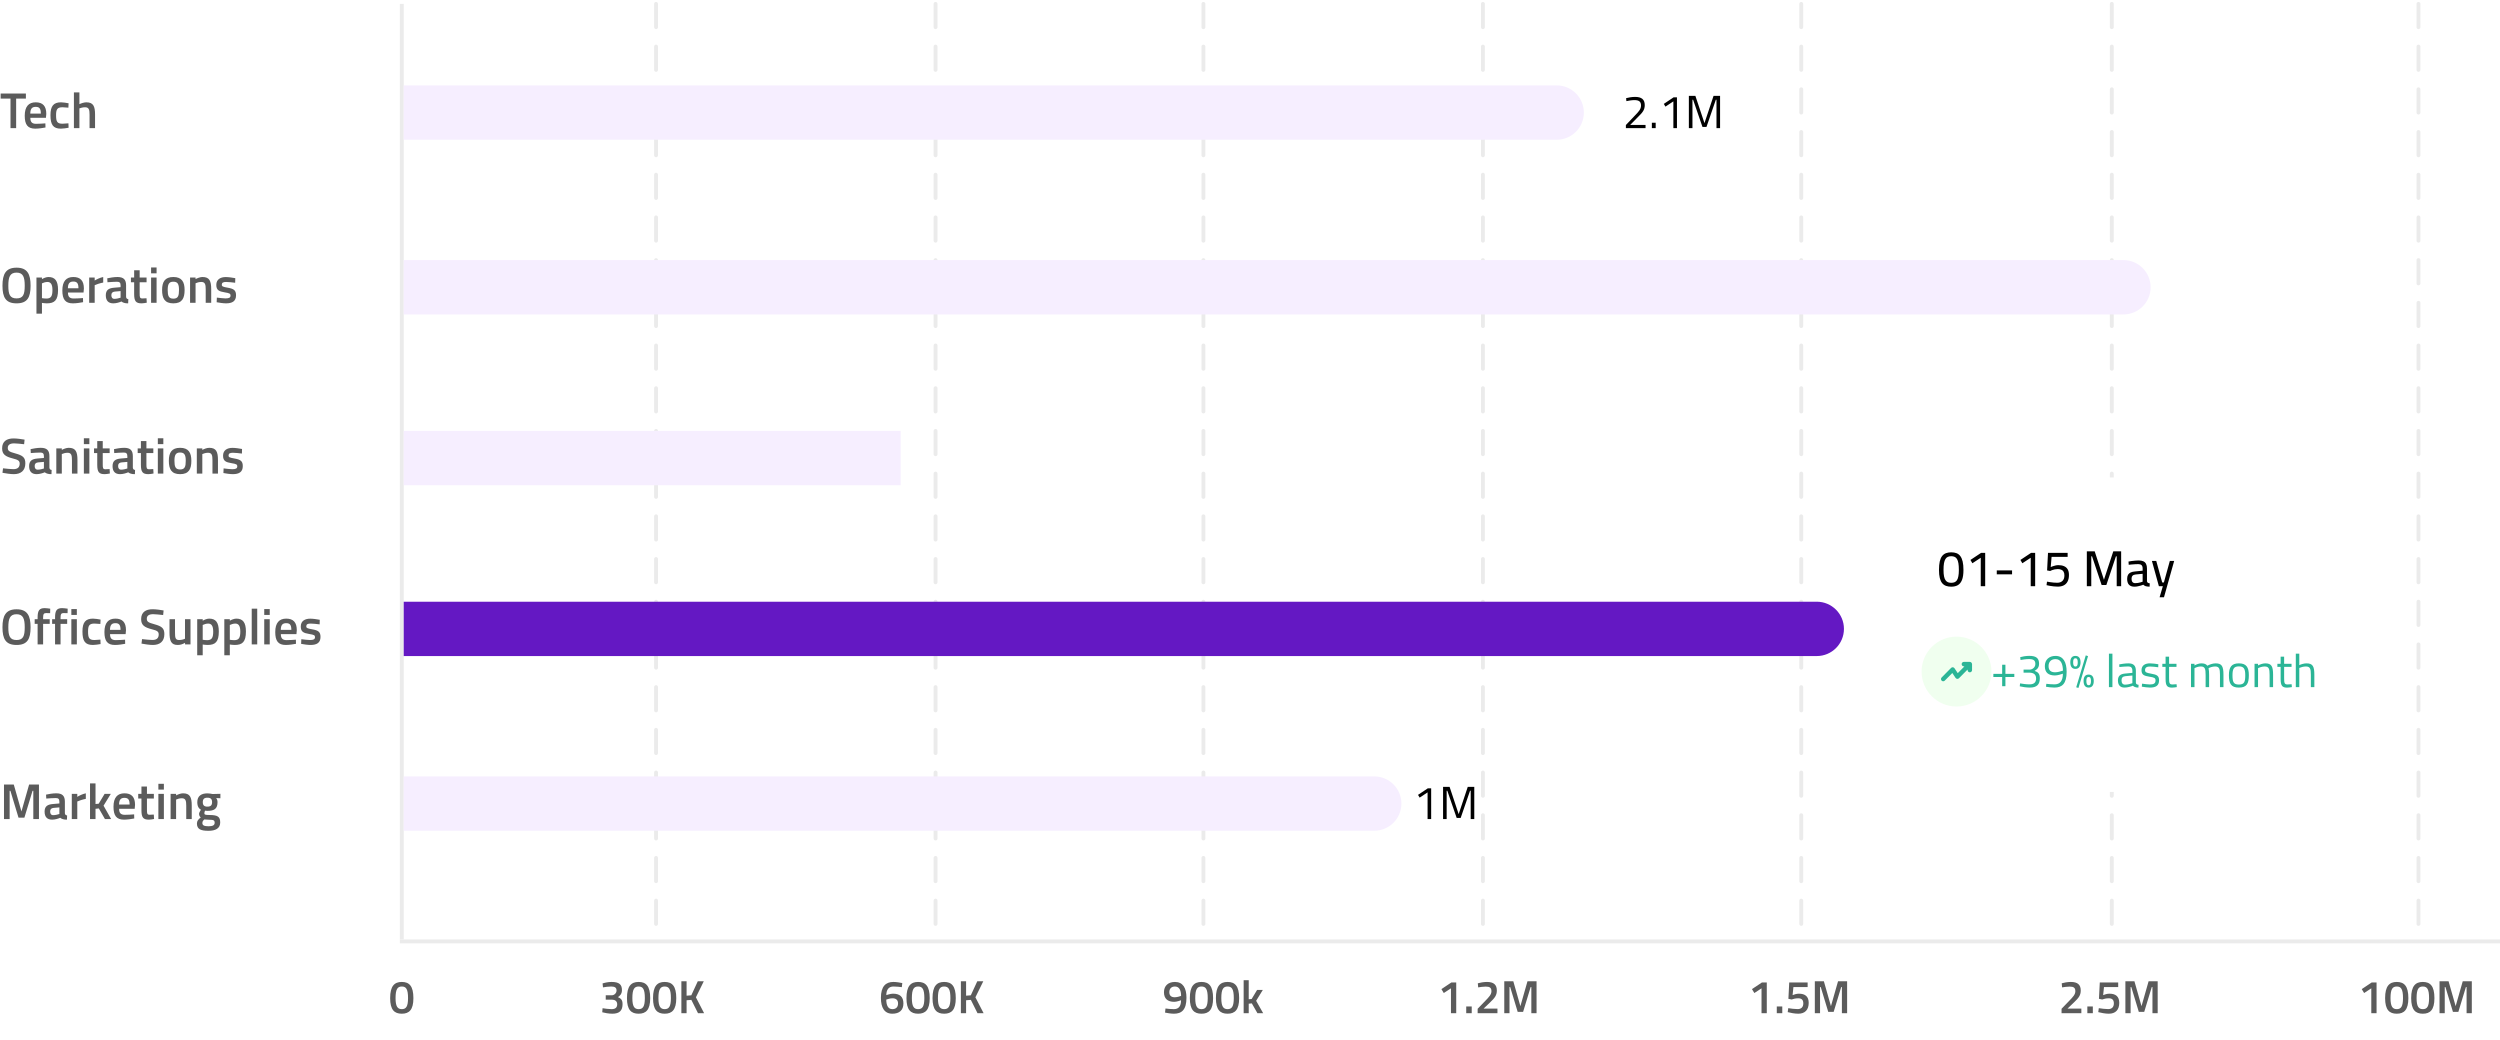 <svg width="644" height="268" viewBox="0 0 644 268" fill="none" xmlns="http://www.w3.org/2000/svg">
<line x1="103.5" y1="1" x2="103.5" y2="242" stroke="#EBEBEB"/>
<line x1="644" y1="242.5" x2="103" y2="242.5" stroke="#EBEBEB"/>
<path d="M157.73 261.132C159.602 261.132 160.37 260.304 160.37 258.66C160.37 257.508 159.902 257.196 159.182 256.86C159.614 256.572 160.214 256.092 160.214 255.072C160.214 253.632 159.53 252.948 157.538 252.948C156.662 252.948 155.714 253.164 155.222 253.332L155.33 254.352C155.81 254.256 156.722 254.124 157.454 254.124C158.414 254.124 158.822 254.448 158.822 255.156C158.822 255.852 158.198 256.38 157.634 256.38H156.038V257.508H157.634C158.414 257.52 158.99 257.904 158.99 258.696C158.99 259.548 158.51 259.956 157.55 259.956C156.818 259.956 155.786 259.812 155.222 259.716L155.138 260.76C155.738 260.928 156.842 261.132 157.73 261.132ZM164.505 261.132C166.401 261.132 167.493 260.136 167.493 257.124C167.493 254.004 166.425 252.948 164.505 252.948C162.597 252.948 161.505 254.016 161.505 257.124C161.505 260.148 162.609 261.132 164.505 261.132ZM164.517 259.956C163.437 259.956 162.897 259.296 162.897 257.124C162.897 254.796 163.413 254.124 164.505 254.124C165.621 254.124 166.113 254.796 166.113 257.124C166.113 259.284 165.597 259.956 164.517 259.956ZM171.219 261.132C173.115 261.132 174.207 260.136 174.207 257.124C174.207 254.004 173.139 252.948 171.219 252.948C169.311 252.948 168.219 254.016 168.219 257.124C168.219 260.148 169.323 261.132 171.219 261.132ZM171.231 259.956C170.151 259.956 169.611 259.296 169.611 257.124C169.611 254.796 170.127 254.124 171.219 254.124C172.335 254.124 172.827 254.796 172.827 257.124C172.827 259.284 172.311 259.956 171.231 259.956ZM175.522 261H176.866V257.664L178.09 257.568L179.806 261H181.378L179.266 256.908L181.294 252.78H179.746L178.078 256.392L176.866 256.488V252.78H175.522V261Z" fill="#5B5B5B"/>
<path d="M103.503 261.132C105.399 261.132 106.491 260.136 106.491 257.124C106.491 254.004 105.423 252.948 103.503 252.948C101.595 252.948 100.503 254.016 100.503 257.124C100.503 260.148 101.607 261.132 103.503 261.132ZM103.515 259.956C102.435 259.956 101.895 259.296 101.895 257.124C101.895 254.796 102.411 254.124 103.503 254.124C104.619 254.124 105.111 254.796 105.111 257.124C105.111 259.284 104.595 259.956 103.515 259.956Z" fill="#5B5B5B"/>
<path d="M229.874 261.132C231.65 261.132 232.718 260.244 232.718 258.492C232.718 256.764 231.794 255.972 230.03 255.972C229.334 255.972 228.314 256.356 228.314 256.344C228.314 254.976 228.926 254.124 230.138 254.124C230.87 254.124 231.806 254.22 232.31 254.292L232.43 253.236C231.878 253.116 230.87 252.948 230.138 252.948C228.17 252.948 226.922 254.088 226.922 257.04C226.922 259.584 227.822 261.132 229.874 261.132ZM229.874 259.956C228.71 259.956 228.314 258.888 228.302 257.496C228.662 257.352 229.358 257.16 229.91 257.16C230.81 257.16 231.338 257.604 231.338 258.492C231.338 259.428 230.81 259.956 229.874 259.956ZM236.505 261.132C238.401 261.132 239.493 260.136 239.493 257.124C239.493 254.004 238.425 252.948 236.505 252.948C234.597 252.948 233.505 254.016 233.505 257.124C233.505 260.148 234.609 261.132 236.505 261.132ZM236.517 259.956C235.437 259.956 234.897 259.296 234.897 257.124C234.897 254.796 235.413 254.124 236.505 254.124C237.621 254.124 238.113 254.796 238.113 257.124C238.113 259.284 237.597 259.956 236.517 259.956ZM243.219 261.132C245.115 261.132 246.207 260.136 246.207 257.124C246.207 254.004 245.139 252.948 243.219 252.948C241.311 252.948 240.219 254.016 240.219 257.124C240.219 260.148 241.323 261.132 243.219 261.132ZM243.231 259.956C242.151 259.956 241.611 259.296 241.611 257.124C241.611 254.796 242.127 254.124 243.219 254.124C244.335 254.124 244.827 254.796 244.827 257.124C244.827 259.284 244.311 259.956 243.231 259.956ZM247.522 261H248.866V257.664L250.09 257.568L251.806 261H253.378L251.266 256.908L253.294 252.78H251.746L250.078 256.392L248.866 256.488V252.78H247.522V261Z" fill="#5B5B5B"/>
<path d="M302.404 261.132C304.396 261.132 305.632 260.136 305.632 257.028C305.632 254.508 304.72 252.948 302.668 252.948C300.928 252.948 299.836 253.944 299.836 255.588C299.836 257.28 300.808 258.072 302.5 258.072C303.124 258.072 304.096 257.712 304.24 257.664C304.24 259.164 303.64 259.956 302.404 259.956C301.672 259.956 300.736 259.86 300.232 259.788L300.112 260.844C300.664 260.964 301.672 261.132 302.404 261.132ZM302.608 256.896C301.72 256.896 301.216 256.476 301.216 255.588C301.216 254.676 301.756 254.124 302.668 254.124C303.832 254.124 304.24 255.18 304.252 256.548C303.868 256.692 303.136 256.896 302.608 256.896ZM309.503 261.132C311.399 261.132 312.491 260.136 312.491 257.124C312.491 254.004 311.423 252.948 309.503 252.948C307.595 252.948 306.503 254.016 306.503 257.124C306.503 260.148 307.607 261.132 309.503 261.132ZM309.515 259.956C308.435 259.956 307.895 259.296 307.895 257.124C307.895 254.796 308.411 254.124 309.503 254.124C310.619 254.124 311.111 254.796 311.111 257.124C311.111 259.284 310.595 259.956 309.515 259.956ZM316.217 261.132C318.113 261.132 319.205 260.136 319.205 257.124C319.205 254.004 318.137 252.948 316.217 252.948C314.309 252.948 313.217 254.016 313.217 257.124C313.217 260.148 314.321 261.132 316.217 261.132ZM316.229 259.956C315.149 259.956 314.609 259.296 314.609 257.124C314.609 254.796 315.125 254.124 316.217 254.124C317.333 254.124 317.825 254.796 317.825 257.124C317.825 259.284 317.309 259.956 316.229 259.956ZM320.364 261H321.672V258.552L322.464 258.468L323.916 261H325.392L323.58 257.808L325.308 255H323.832L322.428 257.34L321.672 257.412V252.504H320.364V261Z" fill="#5B5B5B"/>
<path d="M373.768 261H375.124V253.08H373.876L371.308 254.796L371.92 255.804L373.768 254.592V261ZM377.699 261H379.115V259.272H377.699V261ZM380.642 261H385.742V259.824H382.166L383.858 258.204C385.082 257.052 385.586 256.356 385.586 255.156C385.586 253.668 384.782 252.948 383.03 252.948C382.178 252.948 381.194 253.14 380.69 253.296L380.774 254.352C381.254 254.268 382.106 254.148 382.718 254.148C383.738 254.148 384.194 254.424 384.194 255.336C384.194 256.164 383.606 256.8 382.586 257.844L380.642 259.86V261ZM387.501 261H388.845V254.268H389.025L390.957 260.664H392.349L394.293 254.268H394.473V261H395.817V252.78H393.477L391.653 259.188L389.829 252.78H387.501V261Z" fill="#5B5B5B"/>
<path d="M453.768 261H455.124V253.08H453.876L451.308 254.796L451.92 255.804L453.768 254.592V261ZM457.699 261H459.115V259.272H457.699V261ZM463.234 261.132C464.938 261.132 465.922 260.148 465.922 258.348C465.922 256.656 464.962 255.972 463.378 255.972C462.802 255.972 462.13 256.188 461.77 256.344L461.986 254.268H465.646V253.08H460.906L460.69 257.292L461.53 257.472C461.854 257.34 462.538 257.16 463.198 257.16C464.05 257.16 464.53 257.508 464.53 258.48C464.53 259.428 463.99 259.944 463.078 259.944C462.346 259.944 461.266 259.812 460.654 259.704L460.51 260.724C461.146 260.904 462.346 261.132 463.234 261.132ZM467.501 261H468.845V254.268H469.025L470.957 260.664H472.349L474.293 254.268H474.473V261H475.817V252.78H473.477L471.653 259.188L469.829 252.78H467.501V261Z" fill="#5B5B5B"/>
<path d="M531.056 261H536.156V259.824H532.58L534.272 258.204C535.496 257.052 536 256.356 536 255.156C536 253.668 535.196 252.948 533.444 252.948C532.592 252.948 531.608 253.14 531.104 253.296L531.188 254.352C531.668 254.268 532.52 254.148 533.132 254.148C534.152 254.148 534.608 254.424 534.608 255.336C534.608 256.164 534.02 256.8 533 257.844L531.056 259.86V261ZM537.699 261H539.115V259.272H537.699V261ZM543.234 261.132C544.938 261.132 545.922 260.148 545.922 258.348C545.922 256.656 544.962 255.972 543.378 255.972C542.802 255.972 542.13 256.188 541.77 256.344L541.986 254.268H545.646V253.08H540.906L540.69 257.292L541.53 257.472C541.854 257.34 542.538 257.16 543.198 257.16C544.05 257.16 544.53 257.508 544.53 258.48C544.53 259.428 543.99 259.944 543.078 259.944C542.346 259.944 541.266 259.812 540.654 259.704L540.51 260.724C541.146 260.904 542.346 261.132 543.234 261.132ZM547.501 261H548.845V254.268H549.025L550.957 260.664H552.349L554.293 254.268H554.473V261H555.817V252.78H553.477L551.653 259.188L549.829 252.78H547.501V261Z" fill="#5B5B5B"/>
<path d="M610.846 261H612.202V253.08H610.954L608.386 254.796L608.998 255.804L610.846 254.592V261ZM617.405 261.132C619.301 261.132 620.393 260.136 620.393 257.124C620.393 254.004 619.325 252.948 617.405 252.948C615.497 252.948 614.405 254.016 614.405 257.124C614.405 260.148 615.509 261.132 617.405 261.132ZM617.417 259.956C616.337 259.956 615.797 259.296 615.797 257.124C615.797 254.796 616.313 254.124 617.405 254.124C618.521 254.124 619.013 254.796 619.013 257.124C619.013 259.284 618.497 259.956 617.417 259.956ZM624.12 261.132C626.016 261.132 627.108 260.136 627.108 257.124C627.108 254.004 626.04 252.948 624.12 252.948C622.212 252.948 621.12 254.016 621.12 257.124C621.12 260.148 622.224 261.132 624.12 261.132ZM624.132 259.956C623.052 259.956 622.512 259.296 622.512 257.124C622.512 254.796 623.028 254.124 624.12 254.124C625.236 254.124 625.728 254.796 625.728 257.124C625.728 259.284 625.212 259.956 624.132 259.956ZM628.423 261H629.767V254.268H629.947L631.879 260.664H633.271L635.215 254.268H635.395V261H636.739V252.78H634.399L632.575 259.188L630.751 252.78H628.423V261Z" fill="#5B5B5B"/>
<path d="M2.704 33H4.16V25.395H6.669V24.095H0.169V25.395H2.704V33ZM9.077 33.143C9.922 33.143 11.079 32.974 11.716 32.844L11.69 31.778C11.105 31.83 10.039 31.895 9.285 31.895C8.206 31.895 7.816 31.388 7.816 30.348H11.833L11.924 29.334C11.924 27.306 11.014 26.357 9.194 26.357C7.4 26.357 6.373 27.436 6.373 29.815C6.373 32.103 7.127 33.143 9.077 33.143ZM7.803 29.256C7.816 28.021 8.232 27.527 9.194 27.527C10.143 27.527 10.52 27.969 10.52 29.256H7.803ZM15.692 33.143C16.186 33.143 17.109 33.013 17.668 32.909L17.629 31.765C17.187 31.804 16.472 31.869 16.108 31.869C14.704 31.869 14.444 31.323 14.444 29.659C14.444 28.177 14.743 27.631 16.095 27.631C16.459 27.631 17.174 27.696 17.616 27.735L17.668 26.604C17.122 26.5 16.225 26.357 15.718 26.357C13.781 26.357 13.001 27.332 13.001 29.659C13.001 32.155 13.69 33.143 15.692 33.143ZM19.038 33H20.455V27.917C20.78 27.787 21.391 27.631 21.911 27.631C22.912 27.631 23.068 28.268 23.068 29.555V33H24.485V29.516C24.485 27.384 24.043 26.357 22.236 26.357C21.638 26.357 20.871 26.63 20.455 26.838V23.796H19.038V33Z" fill="#5B5B5B"/>
<path d="M4.264 78.143C7.046 78.143 7.878 76.622 7.878 73.593C7.878 70.603 7.046 68.952 4.264 68.952C1.482 68.952 0.637 70.616 0.637 73.593C0.637 76.596 1.469 78.143 4.264 78.143ZM4.264 76.869C2.535 76.869 2.145 75.816 2.145 73.593C2.145 71.383 2.548 70.226 4.264 70.226C5.967 70.226 6.37 71.396 6.37 73.593C6.37 75.842 5.98 76.869 4.264 76.869ZM9.389 80.795H10.806V78.026C11.079 78.065 11.612 78.143 12.054 78.143C14.043 78.143 14.953 77.363 14.953 74.685C14.953 72.319 14.16 71.357 12.47 71.357C11.911 71.357 11.183 71.669 10.806 71.903V71.5H9.389V80.795ZM11.95 76.908C11.586 76.908 11.066 76.856 10.806 76.804V72.995C11.131 72.826 11.729 72.631 12.223 72.631C13.016 72.631 13.51 73.177 13.51 74.685C13.51 76.271 13.159 76.908 11.95 76.908ZM18.764 78.143C19.609 78.143 20.766 77.974 21.403 77.844L21.377 76.778C20.792 76.83 19.726 76.895 18.972 76.895C17.893 76.895 17.503 76.388 17.503 75.348H21.52L21.611 74.334C21.611 72.306 20.701 71.357 18.881 71.357C17.087 71.357 16.06 72.436 16.06 74.815C16.06 77.103 16.814 78.143 18.764 78.143ZM17.49 74.256C17.503 73.021 17.919 72.527 18.881 72.527C19.83 72.527 20.207 72.969 20.207 74.256H17.49ZM22.973 78H24.39V73.463C24.832 73.268 25.729 72.943 26.587 72.787V71.357C25.794 71.513 24.858 71.968 24.39 72.267V71.5H22.973V78ZM29.192 78.143C29.959 78.143 30.829 77.87 31.285 77.662C31.492 77.831 31.713 77.948 31.96 78.013C32.246 78.117 32.572 78.143 33.014 78.143L33.053 77.064C32.675 76.999 32.52 76.856 32.48 76.466V73.502C32.48 72.02 31.831 71.357 30.244 71.357C29.373 71.357 28.242 71.552 27.631 71.695L27.683 72.709C28.36 72.657 29.491 72.579 30.128 72.579C30.765 72.579 31.064 72.8 31.064 73.502V73.97L29.399 74.113C28.009 74.23 27.255 74.698 27.255 76.076C27.255 77.428 27.904 78.143 29.192 78.143ZM29.477 76.986C28.919 76.986 28.684 76.609 28.684 76.037C28.684 75.452 28.983 75.179 29.569 75.114L31.064 74.984V76.687C30.686 76.817 29.997 76.986 29.477 76.986ZM36.482 78.143C36.82 78.143 37.431 78.052 37.808 77.974L37.743 76.83C37.431 76.856 36.937 76.882 36.677 76.882C36.001 76.882 35.975 76.544 35.975 75.569V72.709H37.756V71.5H35.975V69.615H34.558V71.5H33.726V72.709H34.558V75.725C34.558 77.597 35.013 78.143 36.482 78.143ZM38.919 70.408H40.336V68.9H38.919V70.408ZM38.919 78H40.336V71.5H38.919V78ZM44.654 78.143C46.89 78.143 47.553 76.869 47.553 74.711C47.553 72.605 46.838 71.357 44.654 71.357C42.483 71.357 41.755 72.605 41.755 74.711C41.755 76.869 42.431 78.143 44.654 78.143ZM44.654 76.934C43.458 76.934 43.198 76.219 43.198 74.711C43.198 73.216 43.523 72.566 44.654 72.566C45.798 72.566 46.11 73.216 46.11 74.711C46.11 76.219 45.863 76.934 44.654 76.934ZM48.961 78H50.377V72.969C50.69 72.813 51.3 72.631 51.846 72.631C52.834 72.631 52.99 73.268 52.99 74.555V78H54.407V74.516C54.407 72.384 53.965 71.357 52.158 71.357C51.547 71.357 50.781 71.669 50.377 71.903V71.5H48.961V78ZM58.215 78.143C59.827 78.143 60.802 77.597 60.802 76.076C60.802 74.776 60.23 74.386 58.67 74.113C57.409 73.892 57.136 73.775 57.136 73.346C57.136 72.826 57.474 72.631 58.254 72.631C58.826 72.631 59.918 72.748 60.581 72.839L60.607 71.656C59.957 71.526 58.852 71.37 58.15 71.37C56.863 71.37 55.719 71.916 55.719 73.385C55.719 74.763 56.447 75.075 57.877 75.309C59.164 75.517 59.385 75.66 59.385 76.115C59.385 76.674 59.021 76.869 58.085 76.869C57.604 76.869 56.538 76.752 55.862 76.661L55.81 77.857C56.46 77.987 57.552 78.143 58.215 78.143Z" fill="#5B5B5B"/>
<path d="M3.549 122.143C5.304 122.143 6.526 121.298 6.526 119.348C6.526 117.827 5.85 117.333 3.991 116.813C2.47 116.384 2.002 116.202 2.002 115.383C2.002 114.616 2.548 114.213 3.64 114.213C4.186 114.213 5.434 114.343 6.214 114.434L6.331 113.251C5.616 113.121 4.329 112.939 3.51 112.939C1.729 112.939 0.546 113.693 0.546 115.487C0.546 117.021 1.365 117.606 3.302 118.1C4.667 118.438 5.07 118.698 5.07 119.439C5.07 120.362 4.55 120.856 3.458 120.856C2.782 120.856 1.547 120.726 0.78 120.635L0.637 121.792C1.391 121.935 2.704 122.143 3.549 122.143ZM9.438 122.143C10.205 122.143 11.076 121.87 11.531 121.662C11.739 121.831 11.96 121.948 12.207 122.013C12.493 122.117 12.818 122.143 13.26 122.143L13.299 121.064C12.922 120.999 12.766 120.856 12.727 120.466V117.502C12.727 116.02 12.077 115.357 10.491 115.357C9.62 115.357 8.489 115.552 7.878 115.695L7.93 116.709C8.606 116.657 9.737 116.579 10.374 116.579C11.011 116.579 11.31 116.8 11.31 117.502V117.97L9.646 118.113C8.255 118.23 7.501 118.698 7.501 120.076C7.501 121.428 8.151 122.143 9.438 122.143ZM9.724 120.986C9.165 120.986 8.931 120.609 8.931 120.037C8.931 119.452 9.23 119.179 9.815 119.114L11.31 118.984V120.687C10.933 120.817 10.244 120.986 9.724 120.986ZM14.505 122H15.922V116.969C16.235 116.813 16.846 116.631 17.392 116.631C18.38 116.631 18.535 117.268 18.535 118.555V122H19.953V118.516C19.953 116.384 19.511 115.357 17.703 115.357C17.093 115.357 16.326 115.669 15.922 115.903V115.5H14.505V122ZM21.602 114.408H23.019V112.9H21.602V114.408ZM21.602 122H23.019V115.5H21.602V122ZM26.974 122.143C27.312 122.143 27.923 122.052 28.3 121.974L28.235 120.83C27.923 120.856 27.429 120.882 27.169 120.882C26.493 120.882 26.467 120.544 26.467 119.569V116.709H28.248V115.5H26.467V113.615H25.05V115.5H24.218V116.709H25.05V119.725C25.05 121.597 25.505 122.143 26.974 122.143ZM30.931 122.143C31.698 122.143 32.569 121.87 33.024 121.662C33.232 121.831 33.453 121.948 33.7 122.013C33.986 122.117 34.311 122.143 34.753 122.143L34.792 121.064C34.415 120.999 34.259 120.856 34.22 120.466V117.502C34.22 116.02 33.57 115.357 31.984 115.357C31.113 115.357 29.982 115.552 29.371 115.695L29.423 116.709C30.099 116.657 31.23 116.579 31.867 116.579C32.504 116.579 32.803 116.8 32.803 117.502V117.97L31.139 118.113C29.748 118.23 28.994 118.698 28.994 120.076C28.994 121.428 29.644 122.143 30.931 122.143ZM31.217 120.986C30.658 120.986 30.424 120.609 30.424 120.037C30.424 119.452 30.723 119.179 31.308 119.114L32.803 118.984V120.687C32.426 120.817 31.737 120.986 31.217 120.986ZM38.222 122.143C38.56 122.143 39.171 122.052 39.548 121.974L39.483 120.83C39.171 120.856 38.677 120.882 38.417 120.882C37.741 120.882 37.715 120.544 37.715 119.569V116.709H39.496V115.5H37.715V113.615H36.298V115.5H35.466V116.709H36.298V119.725C36.298 121.597 36.753 122.143 38.222 122.143ZM40.658 114.408H42.075V112.9H40.658V114.408ZM40.658 122H42.075V115.5H40.658V122ZM46.393 122.143C48.629 122.143 49.292 120.869 49.292 118.711C49.292 116.605 48.577 115.357 46.393 115.357C44.222 115.357 43.494 116.605 43.494 118.711C43.494 120.869 44.17 122.143 46.393 122.143ZM46.393 120.934C45.197 120.934 44.937 120.219 44.937 118.711C44.937 117.216 45.262 116.566 46.393 116.566C47.537 116.566 47.849 117.216 47.849 118.711C47.849 120.219 47.602 120.934 46.393 120.934ZM50.7 122H52.117V116.969C52.429 116.813 53.04 116.631 53.586 116.631C54.574 116.631 54.73 117.268 54.73 118.555V122H56.147V118.516C56.147 116.384 55.705 115.357 53.898 115.357C53.287 115.357 52.52 115.669 52.117 115.903V115.5H50.7V122ZM59.955 122.143C61.566 122.143 62.541 121.597 62.541 120.076C62.541 118.776 61.969 118.386 60.41 118.113C59.148 117.892 58.876 117.775 58.876 117.346C58.876 116.826 59.214 116.631 59.993 116.631C60.566 116.631 61.657 116.748 62.321 116.839L62.346 115.656C61.697 115.526 60.592 115.37 59.889 115.37C58.602 115.37 57.459 115.916 57.459 117.385C57.459 118.763 58.187 119.075 59.617 119.309C60.904 119.517 61.124 119.66 61.124 120.115C61.124 120.674 60.761 120.869 59.825 120.869C59.343 120.869 58.278 120.752 57.602 120.661L57.55 121.857C58.2 121.987 59.291 122.143 59.955 122.143Z" fill="#5B5B5B"/>
<path d="M4.264 166.143C7.046 166.143 7.878 164.622 7.878 161.593C7.878 158.603 7.046 156.952 4.264 156.952C1.482 156.952 0.637 158.616 0.637 161.593C0.637 164.596 1.469 166.143 4.264 166.143ZM4.264 164.869C2.535 164.869 2.145 163.816 2.145 161.593C2.145 159.383 2.548 158.226 4.264 158.226C5.967 158.226 6.37 159.396 6.37 161.593C6.37 163.842 5.98 164.869 4.264 164.869ZM9.688 166H11.105V160.709H12.808V159.5H11.105V159.097C11.105 158.213 11.287 157.927 11.872 157.927C12.158 157.927 12.639 157.94 12.912 157.953L12.938 156.796C12.509 156.731 11.846 156.653 11.521 156.653C10.169 156.653 9.688 157.212 9.688 159.084V159.5H8.934V160.709H9.688V166ZM14.182 166H15.599V160.709H17.302V159.5H15.599V159.097C15.599 158.213 15.781 157.927 16.366 157.927C16.652 157.927 17.133 157.94 17.406 157.953L17.432 156.796C17.003 156.731 16.34 156.653 16.015 156.653C14.663 156.653 14.182 157.212 14.182 159.084V159.5H13.428V160.709H14.182V166ZM18.378 158.408H19.794V156.9H18.378V158.408ZM18.378 166H19.794V159.5H18.378V166ZM23.931 166.143C24.425 166.143 25.348 166.013 25.907 165.909L25.868 164.765C25.426 164.804 24.711 164.869 24.347 164.869C22.943 164.869 22.683 164.323 22.683 162.659C22.683 161.177 22.982 160.631 24.334 160.631C24.698 160.631 25.413 160.696 25.855 160.735L25.907 159.604C25.361 159.5 24.464 159.357 23.957 159.357C22.02 159.357 21.24 160.332 21.24 162.659C21.24 165.155 21.929 166.143 23.931 166.143ZM29.605 166.143C30.451 166.143 31.608 165.974 32.245 165.844L32.218 164.778C31.634 164.83 30.567 164.895 29.814 164.895C28.735 164.895 28.345 164.388 28.345 163.348H32.361L32.453 162.334C32.453 160.306 31.543 159.357 29.723 159.357C27.928 159.357 26.901 160.436 26.901 162.815C26.901 165.103 27.655 166.143 29.605 166.143ZM28.331 162.256C28.345 161.021 28.761 160.527 29.723 160.527C30.672 160.527 31.049 160.969 31.049 162.256H28.331ZM39.362 166.143C41.117 166.143 42.34 165.298 42.34 163.348C42.34 161.827 41.663 161.333 39.804 160.813C38.283 160.384 37.816 160.202 37.816 159.383C37.816 158.616 38.361 158.213 39.453 158.213C39.999 158.213 41.248 158.343 42.028 158.434L42.145 157.251C41.429 157.121 40.142 156.939 39.324 156.939C37.542 156.939 36.359 157.693 36.359 159.487C36.359 161.021 37.178 161.606 39.115 162.1C40.48 162.438 40.883 162.698 40.883 163.439C40.883 164.362 40.364 164.856 39.272 164.856C38.596 164.856 37.361 164.726 36.593 164.635L36.45 165.792C37.205 165.935 38.517 166.143 39.362 166.143ZM45.771 166.143C46.512 166.143 47.032 165.935 47.669 165.597V166H49.073V159.5H47.656V164.531C47.357 164.687 46.772 164.869 46.174 164.869C45.186 164.869 45.082 164.323 45.082 162.906V159.5H43.665V162.893C43.665 165.051 44.055 166.143 45.771 166.143ZM50.801 168.795H52.218V166.026C52.491 166.065 53.024 166.143 53.466 166.143C55.455 166.143 56.365 165.363 56.365 162.685C56.365 160.319 55.572 159.357 53.882 159.357C53.323 159.357 52.595 159.669 52.218 159.903V159.5H50.801V168.795ZM53.362 164.908C52.998 164.908 52.478 164.856 52.218 164.804V160.995C52.543 160.826 53.141 160.631 53.635 160.631C54.428 160.631 54.922 161.177 54.922 162.685C54.922 164.271 54.571 164.908 53.362 164.908ZM57.784 168.795H59.201V166.026C59.474 166.065 60.007 166.143 60.449 166.143C62.438 166.143 63.348 165.363 63.348 162.685C63.348 160.319 62.555 159.357 60.865 159.357C60.306 159.357 59.578 159.669 59.201 159.903V159.5H57.784V168.795ZM60.345 164.908C59.981 164.908 59.461 164.856 59.201 164.804V160.995C59.526 160.826 60.124 160.631 60.618 160.631C61.411 160.631 61.905 161.177 61.905 162.685C61.905 164.271 61.554 164.908 60.345 164.908ZM64.844 166H66.261V156.796H64.844V166ZM68.067 158.408H69.484V156.9H68.067V158.408ZM68.067 166H69.484V159.5H68.067V166ZM73.607 166.143C74.452 166.143 75.609 165.974 76.246 165.844L76.22 164.778C75.635 164.83 74.569 164.895 73.815 164.895C72.736 164.895 72.346 164.388 72.346 163.348H76.363L76.454 162.334C76.454 160.306 75.544 159.357 73.724 159.357C71.93 159.357 70.903 160.436 70.903 162.815C70.903 165.103 71.657 166.143 73.607 166.143ZM72.333 162.256C72.346 161.021 72.762 160.527 73.724 160.527C74.673 160.527 75.05 160.969 75.05 162.256H72.333ZM79.975 166.143C81.587 166.143 82.562 165.597 82.562 164.076C82.562 162.776 81.99 162.386 80.43 162.113C79.169 161.892 78.896 161.775 78.896 161.346C78.896 160.826 79.234 160.631 80.014 160.631C80.586 160.631 81.678 160.748 82.341 160.839L82.367 159.656C81.717 159.526 80.612 159.37 79.91 159.37C78.623 159.37 77.479 159.916 77.479 161.385C77.479 162.763 78.207 163.075 79.637 163.309C80.924 163.517 81.145 163.66 81.145 164.115C81.145 164.674 80.781 164.869 79.845 164.869C79.364 164.869 78.298 164.752 77.622 164.661L77.57 165.857C78.22 165.987 79.312 166.143 79.975 166.143Z" fill="#5B5B5B"/>
<path d="M1.027 211H2.483V203.707H2.678L4.771 210.636H6.279L8.385 203.707H8.58V211H10.036V202.095H7.501L5.525 209.037L3.549 202.095H1.027V211ZM13.424 211.143C14.191 211.143 15.062 210.87 15.517 210.662C15.725 210.831 15.946 210.948 16.193 211.013C16.479 211.117 16.804 211.143 17.246 211.143L17.285 210.064C16.908 209.999 16.752 209.856 16.713 209.466V206.502C16.713 205.02 16.063 204.357 14.477 204.357C13.606 204.357 12.475 204.552 11.864 204.695L11.916 205.709C12.592 205.657 13.723 205.579 14.36 205.579C14.997 205.579 15.296 205.8 15.296 206.502V206.97L13.632 207.113C12.241 207.23 11.487 207.698 11.487 209.076C11.487 210.428 12.137 211.143 13.424 211.143ZM13.71 209.986C13.151 209.986 12.917 209.609 12.917 209.037C12.917 208.452 13.216 208.179 13.801 208.114L15.296 207.984V209.687C14.919 209.817 14.23 209.986 13.71 209.986ZM18.492 211H19.909V206.463C20.351 206.268 21.248 205.943 22.106 205.787V204.357C21.313 204.513 20.377 204.968 19.909 205.267V204.5H18.492V211ZM23.189 211H24.606V208.348L25.464 208.257L27.037 211H28.636L26.673 207.542L28.545 204.5H26.946L25.425 207.035L24.606 207.113V201.796H23.189V211ZM31.941 211.143C32.786 211.143 33.943 210.974 34.58 210.844L34.554 209.778C33.969 209.83 32.903 209.895 32.149 209.895C31.07 209.895 30.68 209.388 30.68 208.348H34.697L34.788 207.334C34.788 205.306 33.878 204.357 32.058 204.357C30.264 204.357 29.237 205.436 29.237 207.815C29.237 210.103 29.991 211.143 31.941 211.143ZM30.667 207.256C30.68 206.021 31.096 205.527 32.058 205.527C33.007 205.527 33.384 205.969 33.384 207.256H30.667ZM38.361 211.143C38.699 211.143 39.31 211.052 39.687 210.974L39.622 209.83C39.31 209.856 38.816 209.882 38.556 209.882C37.88 209.882 37.854 209.544 37.854 208.569V205.709H39.635V204.5H37.854V202.615H36.437V204.5H35.605V205.709H36.437V208.725C36.437 210.597 36.892 211.143 38.361 211.143ZM40.797 203.408H42.215V201.9H40.797V203.408ZM40.797 211H42.215V204.5H40.797V211ZM43.946 211H45.363V205.969C45.675 205.813 46.286 205.631 46.832 205.631C47.82 205.631 47.976 206.268 47.976 207.555V211H49.393V207.516C49.393 205.384 48.951 204.357 47.144 204.357C46.533 204.357 45.766 204.669 45.363 204.903V204.5H43.946V211ZM53.721 214.016C55.463 214.016 56.724 213.418 56.724 211.884C56.724 210.389 56.087 209.96 54.033 209.947C52.772 209.934 52.642 209.856 52.642 209.44C52.642 209.323 52.733 209.024 52.811 208.829C52.941 208.855 53.253 208.881 53.383 208.881C55.125 208.881 56.035 208.4 56.035 206.632C56.035 206.125 55.853 205.787 55.684 205.579L56.776 205.631V204.487L54.748 204.539C54.436 204.461 53.851 204.37 53.422 204.37C51.927 204.37 50.822 204.994 50.822 206.632C50.822 207.802 51.264 208.296 51.758 208.582C51.55 208.907 51.277 209.401 51.277 209.622C51.277 210.025 51.446 210.389 51.719 210.571C51.056 211.078 50.731 211.481 50.731 212.144C50.731 213.626 51.758 214.016 53.721 214.016ZM53.422 207.789C52.59 207.789 52.239 207.425 52.239 206.632C52.239 205.852 52.59 205.488 53.422 205.488C54.293 205.488 54.631 205.852 54.631 206.632C54.631 207.425 54.293 207.789 53.422 207.789ZM53.734 212.846C52.564 212.846 52.135 212.599 52.135 212.014C52.135 211.611 52.291 211.39 52.642 211.091C53.019 211.13 53.617 211.169 53.916 211.169C54.969 211.182 55.294 211.26 55.294 211.962C55.294 212.586 54.774 212.846 53.734 212.846Z" fill="#5B5B5B"/>
<path d="M418.828 33H423.892V32.184H419.932L422.032 30.048C423.148 28.968 423.688 28.272 423.688 27.084C423.688 25.596 422.848 24.96 421.18 24.96C420.34 24.96 419.38 25.152 418.888 25.284L418.96 26.052C419.464 25.944 420.364 25.788 421 25.788C422.152 25.788 422.728 26.136 422.728 27.18C422.728 28.116 422.128 28.764 421.132 29.784L418.828 32.208V33ZM425.519 33H426.503V31.62H425.519V33ZM431.06 33H431.984V25.08H431.108L428.6 26.76L429.02 27.468L431.06 26.112V33ZM435.051 33H435.975V25.692H436.143L438.555 32.7H439.587L441.999 25.692H442.167V33H443.091V24.696H441.411L439.071 31.716L436.731 24.696H435.051V33Z" fill="black"/>
<path d="M169 1L169 242" stroke="#EBEBEB" stroke-linecap="round" stroke-linejoin="round" stroke-dasharray="6 5"/>
<path d="M241 1L241 242" stroke="#EBEBEB" stroke-linecap="round" stroke-linejoin="round" stroke-dasharray="6 5"/>
<path d="M310 1L310 242" stroke="#EBEBEB" stroke-linecap="round" stroke-linejoin="round" stroke-dasharray="6 5"/>
<path d="M382 1L382 242" stroke="#EBEBEB" stroke-linecap="round" stroke-linejoin="round" stroke-dasharray="6 5"/>
<path d="M464 1L464 242" stroke="#EBEBEB" stroke-linecap="round" stroke-linejoin="round" stroke-dasharray="6 5"/>
<path d="M544 1L544 242" stroke="#EBEBEB" stroke-linecap="round" stroke-linejoin="round" stroke-dasharray="6 5"/>
<path d="M623 1L623 242" stroke="#EBEBEB" stroke-linecap="round" stroke-linejoin="round" stroke-dasharray="6 5"/>
<rect x="104" y="111" width="128" height="14" fill="#F6EEFF"/>
<path d="M104 22H401C404.866 22 408 25.134 408 29C408 32.866 404.866 36 401 36H104V22Z" fill="#F6EEFF"/>
<path d="M104 67H547C550.866 67 554 70.134 554 74C554 77.866 550.866 81 547 81H104V67Z" fill="#F6EEFF"/>
<path d="M104 155H468C471.866 155 475 158.134 475 162C475 165.866 471.866 169 468 169H104V155Z" fill="#6418C3"/>
<g filter="url(#filter0_d_2082_6186)">
<rect x="488" y="119" width="124" height="81" rx="12" fill="white"/>
</g>
<circle cx="504" cy="173" r="9" fill="#64FF61" fill-opacity="0.1"/>
<path d="M507.943 170.855C507.885 170.715 507.771 170.599 507.632 170.541C507.566 170.517 507.492 170.5 507.419 170.5H505.896C505.577 170.5 505.323 170.756 505.323 171.079C505.323 171.401 505.577 171.657 505.896 171.657H506.044L504.316 173.401L503.481 172.145C503.383 172.004 503.236 171.905 503.064 171.888C502.884 171.872 502.728 171.93 502.605 172.054L500.166 174.517C499.945 174.74 499.945 175.103 500.166 175.335C500.28 175.45 500.42 175.5 500.567 175.5C500.714 175.5 500.862 175.442 500.968 175.335L502.916 173.368L503.751 174.624C503.85 174.764 503.997 174.864 504.169 174.88C504.349 174.897 504.505 174.839 504.627 174.715L506.854 172.467V172.616C506.854 172.938 507.108 173.194 507.427 173.194C507.746 173.194 508 172.938 508 172.616V171.07C507.984 170.996 507.975 170.921 507.943 170.855Z" fill="#2BB596"/>
<path d="M502.64 151.13C502.137 151.13 501.691 151.061 501.301 150.922C500.911 150.783 500.577 150.549 500.3 150.22C500.031 149.891 499.828 149.449 499.689 148.894C499.55 148.339 499.481 147.65 499.481 146.827C499.481 145.96 499.546 145.232 499.676 144.643C499.815 144.054 500.018 143.586 500.287 143.239C500.564 142.892 500.898 142.645 501.288 142.498C501.678 142.351 502.124 142.277 502.627 142.277C503.147 142.277 503.602 142.351 503.992 142.498C504.382 142.645 504.707 142.892 504.967 143.239C505.236 143.586 505.439 144.054 505.578 144.643C505.717 145.224 505.786 145.952 505.786 146.827C505.786 147.919 505.66 148.777 505.409 149.401C505.158 150.025 504.798 150.471 504.33 150.74C503.871 151 503.307 151.13 502.64 151.13ZM502.64 150.129C502.961 150.129 503.242 150.081 503.485 149.986C503.736 149.882 503.944 149.709 504.109 149.466C504.274 149.215 504.395 148.877 504.473 148.452C504.56 148.019 504.603 147.477 504.603 146.827C504.603 146.125 504.564 145.549 504.486 145.098C504.408 144.639 504.287 144.275 504.122 144.006C503.966 143.737 503.762 143.551 503.511 143.447C503.268 143.334 502.978 143.278 502.64 143.278C502.302 143.278 502.007 143.334 501.756 143.447C501.513 143.551 501.31 143.737 501.145 144.006C500.98 144.266 500.855 144.626 500.768 145.085C500.69 145.544 500.651 146.129 500.651 146.84C500.651 147.49 500.694 148.032 500.781 148.465C500.868 148.89 500.998 149.223 501.171 149.466C501.344 149.709 501.552 149.882 501.795 149.986C502.038 150.081 502.319 150.129 502.64 150.129ZM510.24 151V143.681L508.082 145.098L507.588 144.24L510.331 142.42H511.384V151H510.24ZM514.368 147.945V146.931H518.307V147.945H514.368ZM523.113 151V143.681L520.955 145.098L520.461 144.24L523.204 142.42H524.257V151H523.113ZM530.062 151.117C529.742 151.117 529.399 151.095 529.035 151.052C528.68 151.009 528.338 150.961 528.008 150.909C527.679 150.848 527.406 150.792 527.189 150.74L527.306 149.83C527.523 149.865 527.783 149.908 528.086 149.96C528.398 150.003 528.715 150.042 529.035 150.077C529.365 150.103 529.668 150.116 529.945 150.116C530.517 150.116 530.968 149.956 531.297 149.635C531.627 149.314 531.791 148.846 531.791 148.231C531.791 147.815 531.718 147.49 531.57 147.256C531.432 147.013 531.232 146.844 530.972 146.749C530.721 146.645 530.422 146.593 530.075 146.593C529.824 146.593 529.568 146.619 529.308 146.671C529.057 146.723 528.827 146.788 528.619 146.866C528.411 146.935 528.238 147.009 528.099 147.087L527.332 146.944L527.566 142.42H532.623V143.447H528.489L528.268 146.073C528.416 146.004 528.593 145.934 528.801 145.865C529.018 145.787 529.248 145.722 529.49 145.67C529.733 145.609 529.976 145.579 530.218 145.579C530.782 145.579 531.267 145.666 531.674 145.839C532.082 146.004 532.398 146.272 532.623 146.645C532.849 147.018 532.961 147.512 532.961 148.127C532.961 148.794 532.844 149.349 532.61 149.791C532.385 150.233 532.056 150.567 531.622 150.792C531.189 151.009 530.669 151.117 530.062 151.117ZM537.568 151V142.03H539.596L541.975 149.349L544.38 142.03H546.408V151H545.264V143.304H545.069L542.599 150.688H541.377L538.907 143.304H538.712V151H537.568ZM549.824 151.13C549.209 151.13 548.741 150.961 548.42 150.623C548.108 150.285 547.952 149.787 547.952 149.128C547.952 148.695 548.026 148.344 548.173 148.075C548.329 147.806 548.559 147.603 548.862 147.464C549.174 147.325 549.551 147.239 549.993 147.204L551.943 147.009V146.476C551.943 146.051 551.848 145.752 551.657 145.579C551.466 145.406 551.189 145.319 550.825 145.319C550.6 145.319 550.335 145.328 550.032 145.345C549.737 145.362 549.438 145.384 549.135 145.41C548.84 145.436 548.58 145.462 548.355 145.488L548.303 144.656C548.511 144.613 548.762 144.569 549.057 144.526C549.36 144.483 549.672 144.448 549.993 144.422C550.322 144.387 550.621 144.37 550.89 144.37C551.393 144.37 551.804 144.444 552.125 144.591C552.446 144.738 552.68 144.968 552.827 145.28C552.983 145.583 553.061 145.978 553.061 146.463V149.713C553.078 149.895 553.152 150.029 553.282 150.116C553.412 150.194 553.577 150.246 553.776 150.272L553.737 151.13C553.546 151.13 553.369 151.117 553.204 151.091C553.039 151.074 552.892 151.048 552.762 151.013C552.632 150.97 552.515 150.918 552.411 150.857C552.307 150.788 552.207 150.71 552.112 150.623C551.947 150.692 551.739 150.766 551.488 150.844C551.237 150.922 550.968 150.987 550.682 151.039C550.396 151.1 550.11 151.13 549.824 151.13ZM550.019 150.22C550.244 150.22 550.478 150.203 550.721 150.168C550.964 150.125 551.193 150.073 551.41 150.012C551.627 149.951 551.804 149.895 551.943 149.843V147.815L550.136 147.984C549.763 148.019 549.495 148.131 549.33 148.322C549.165 148.504 549.083 148.764 549.083 149.102C549.083 149.449 549.161 149.722 549.317 149.921C549.482 150.12 549.716 150.22 550.019 150.22ZM556.309 153.86L557.154 151H556.127L554.333 144.5H555.451L556.985 150.051H557.414L558.948 144.5H560.066L557.44 153.86H556.309Z" fill="black"/>
<path d="M515.756 176.76H516.596V174.396H518.888V173.58H516.596V171.24H515.756V173.58H513.488V174.396H515.756V176.76ZM522.891 177.12C524.679 177.12 525.459 176.328 525.459 174.732C525.459 173.448 524.895 173.1 524.091 172.812C524.331 172.668 525.267 172.248 525.267 171.012C525.267 169.608 524.607 168.948 522.735 168.948C521.859 168.948 520.899 169.14 520.407 169.284L520.491 170.016C520.971 169.92 521.907 169.776 522.687 169.776C523.863 169.776 524.307 170.148 524.307 171.048C524.307 171.96 523.479 172.488 522.867 172.488H521.271V173.28H522.879C523.779 173.316 524.499 173.676 524.499 174.768C524.499 175.788 523.959 176.292 522.783 176.292C521.967 176.292 520.923 176.148 520.371 176.04L520.287 176.796C520.875 176.94 521.967 177.12 522.891 177.12ZM529.221 177.12C531.177 177.12 532.365 176.136 532.365 173.064C532.365 170.544 531.489 168.96 529.497 168.96C527.829 168.96 526.749 169.968 526.749 171.588C526.749 173.256 527.685 174 529.341 174C530.037 174 531.045 173.676 531.405 173.544C531.381 175.416 530.673 176.292 529.221 176.292C528.489 176.292 527.601 176.208 527.133 176.148L527.049 176.904C527.553 177 528.489 177.12 529.221 177.12ZM529.413 173.184C528.309 173.184 527.709 172.704 527.709 171.588C527.709 170.472 528.381 169.788 529.497 169.788C530.889 169.788 531.381 171.024 531.417 172.752C530.913 172.932 530.025 173.184 529.413 173.184ZM535.408 177.216L537.88 169.02L537.292 168.828L534.832 177.048L535.408 177.216ZM534.628 172.308C535.432 172.308 535.948 171.78 535.948 170.616C535.948 169.464 535.444 168.96 534.628 168.96C533.812 168.96 533.308 169.464 533.308 170.616C533.308 171.78 533.824 172.308 534.628 172.308ZM534.628 171.696C534.196 171.696 534.04 171.324 534.04 170.616C534.04 169.908 534.196 169.572 534.628 169.572C535.072 169.572 535.228 169.908 535.228 170.616C535.228 171.324 535.072 171.696 534.628 171.696ZM538.036 177.12C538.84 177.12 539.356 176.58 539.356 175.428C539.356 174.276 538.852 173.772 538.036 173.772C537.22 173.772 536.728 174.276 536.728 175.416C536.728 176.58 537.232 177.12 538.036 177.12ZM538.036 176.508C537.604 176.508 537.448 176.124 537.448 175.416C537.448 174.72 537.604 174.384 538.036 174.384C538.48 174.384 538.636 174.72 538.636 175.428C538.636 176.136 538.48 176.508 538.036 176.508ZM543.26 177H544.16V168.384H543.26V177ZM547.273 177.12C548.065 177.12 548.965 176.844 549.433 176.64C549.589 176.808 549.781 176.916 549.985 176.988C550.237 177.084 550.513 177.12 550.861 177.12L550.897 176.4C550.513 176.364 550.225 176.232 550.201 175.872V172.812C550.201 171.504 549.625 170.88 548.269 170.88C547.513 170.88 546.481 171.036 545.917 171.144L545.953 171.828C546.565 171.768 547.609 171.672 548.221 171.672C548.929 171.672 549.301 171.972 549.301 172.812V173.328L547.417 173.508C546.181 173.616 545.581 174.132 545.581 175.284C545.581 176.496 546.181 177.12 547.273 177.12ZM547.417 176.364C546.805 176.364 546.505 175.956 546.505 175.26C546.505 174.6 546.793 174.252 547.525 174.18L549.301 174.012V175.992C548.869 176.16 548.065 176.364 547.417 176.364ZM553.849 177.12C555.289 177.12 556.177 176.652 556.177 175.248C556.177 174.084 555.613 173.784 554.113 173.532C552.841 173.316 552.565 173.16 552.565 172.608C552.565 171.888 553.117 171.696 553.861 171.696C554.425 171.696 555.385 171.804 555.961 171.888L555.985 171.108C555.433 171.012 554.473 170.88 553.813 170.88C552.721 170.88 551.653 171.312 551.653 172.632C551.653 173.832 552.301 174.096 553.657 174.312C554.953 174.504 555.265 174.66 555.265 175.284C555.265 176.088 554.749 176.316 553.765 176.316C553.321 176.316 552.373 176.196 551.785 176.112L551.737 176.892C552.313 176.988 553.285 177.12 553.849 177.12ZM559.523 177.132C559.835 177.132 560.399 177.048 560.747 177L560.687 176.256C560.375 176.28 559.859 176.316 559.619 176.316C558.839 176.316 558.755 175.956 558.755 174.648V171.78H560.663V171H558.755V169.164H557.855V171H557.015V171.78H557.855V174.936C557.855 176.664 558.287 177.132 559.523 177.132ZM564.399 177H565.299V172.128C565.623 171.936 566.283 171.684 566.907 171.684C567.999 171.684 568.167 172.26 568.167 173.904V177H569.067V173.88C569.067 173.208 569.031 172.56 568.923 172.128C569.259 171.936 569.955 171.684 570.603 171.684C571.683 171.684 571.863 172.272 571.863 173.856V177H572.763V173.832C572.763 171.66 572.367 170.88 570.735 170.88C569.955 170.88 569.067 171.228 568.611 171.492C568.287 171.06 567.843 170.88 567.039 170.88C566.415 170.88 565.683 171.192 565.299 171.42V171H564.399V177ZM576.734 177.12C578.762 177.12 579.302 176.112 579.302 173.928C579.302 171.864 578.642 170.88 576.734 170.88C574.838 170.88 574.166 171.864 574.166 173.928C574.166 176.112 574.718 177.12 576.734 177.12ZM576.734 176.34C575.318 176.34 575.09 175.632 575.09 173.928C575.09 172.26 575.462 171.66 576.734 171.66C578.006 171.66 578.378 172.26 578.378 173.928C578.378 175.632 578.15 176.34 576.734 176.34ZM580.77 177H581.67V172.128C582.03 171.936 582.738 171.684 583.362 171.684C584.478 171.684 584.646 172.272 584.646 173.856V177H585.546V173.832C585.546 171.696 585.174 170.88 583.53 170.88C582.87 170.88 582.078 171.192 581.67 171.42V171H580.77V177ZM589.16 177.132C589.472 177.132 590.036 177.048 590.384 177L590.324 176.256C590.012 176.28 589.496 176.316 589.256 176.316C588.476 176.316 588.392 175.956 588.392 174.648V171.78H590.3V171H588.392V169.164H587.492V171H586.652V171.78H587.492V174.936C587.492 176.664 587.924 177.132 589.16 177.132ZM591.399 177H592.299V172.056C592.659 171.9 593.367 171.684 593.991 171.684C595.095 171.684 595.275 172.272 595.275 173.856V177H596.175V173.832C596.175 171.696 595.803 170.88 594.147 170.88C593.499 170.88 592.719 171.132 592.299 171.336V168.384H591.399V177Z" fill="#2BB596"/>
<path d="M104 200H354C357.866 200 361 203.134 361 207C361 210.866 357.866 214 354 214H104V200Z" fill="#F6EEFF"/>
<path d="M367.744 211H368.668V203.08H367.792L365.284 204.76L365.704 205.468L367.744 204.112V211ZM371.735 211H372.659V203.692H372.827L375.239 210.7H376.271L378.683 203.692H378.851V211H379.775V202.696H378.095L375.755 209.716L373.415 202.696H371.735V211Z" fill="black"/>
<defs>
<filter id="filter0_d_2082_6186" x="476" y="111" width="148" height="105" filterUnits="userSpaceOnUse" color-interpolation-filters="sRGB">
<feFlood flood-opacity="0" result="BackgroundImageFix"/>
<feColorMatrix in="SourceAlpha" type="matrix" values="0 0 0 0 0 0 0 0 0 0 0 0 0 0 0 0 0 0 127 0" result="hardAlpha"/>
<feOffset dy="4"/>
<feGaussianBlur stdDeviation="6"/>
<feComposite in2="hardAlpha" operator="out"/>
<feColorMatrix type="matrix" values="0 0 0 0 0.429 0 0 0 0 0.429 0 0 0 0 0.429 0 0 0 0.15 0"/>
<feBlend mode="normal" in2="BackgroundImageFix" result="effect1_dropShadow_2082_6186"/>
<feBlend mode="normal" in="SourceGraphic" in2="effect1_dropShadow_2082_6186" result="shape"/>
</filter>
</defs>
</svg>
